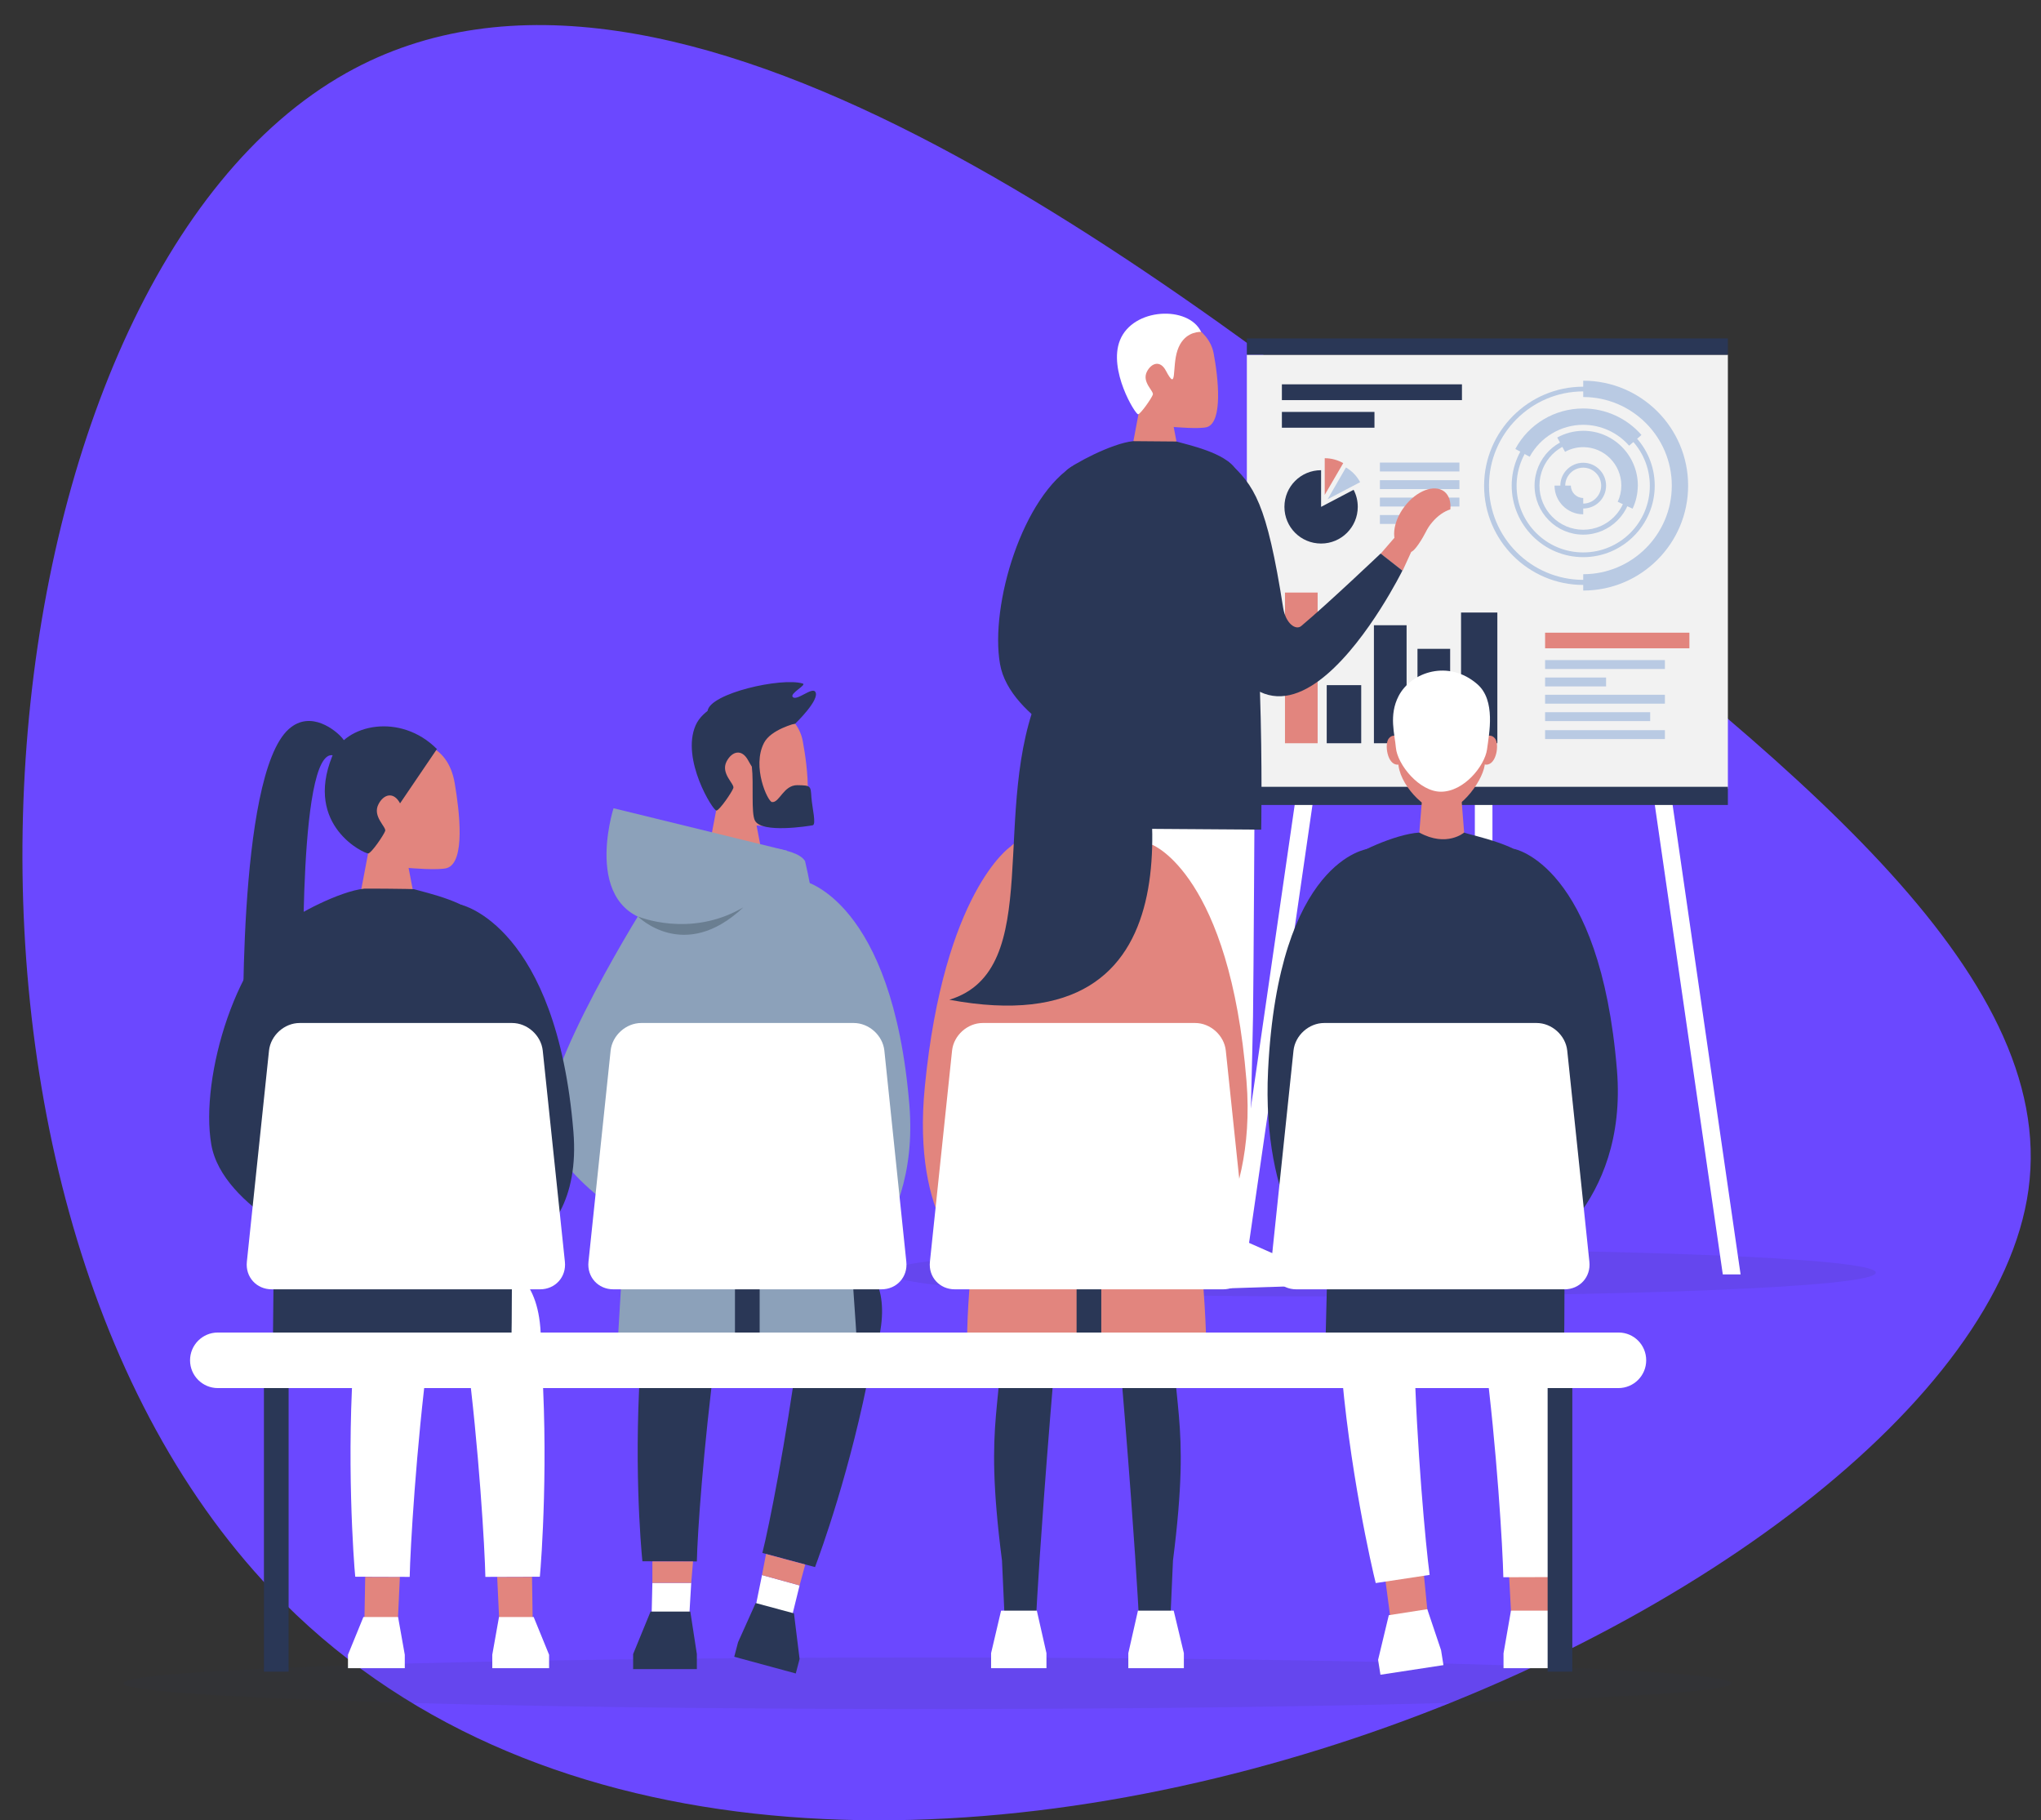 <?xml version="1.0" encoding="utf-8"?>
<!-- Generator: Adobe Illustrator 25.2.1, SVG Export Plug-In . SVG Version: 6.00 Build 0)  -->
<svg version="1.1" id="Layer_1" xmlns="http://www.w3.org/2000/svg" xmlns:xlink="http://www.w3.org/1999/xlink" x="0px" y="0px"
	 viewBox="0 0 1124.4 1002.7" style="enable-background:new 0 0 1124.4 1002.7;" xml:space="preserve">
<rect x="0" y="0" width="1124.4" height="1002.7" fill="#333333" stroke="none"/>
<style type="text/css">
	.st0{fill:#6B48FF;}
	.st1{opacity:0.1;fill:#2A3756;}
	.st2{fill:#FFFFFF;}
	.st3{fill:#F2F2F2;}
	.st4{fill:#2A3756;}
	.st5{fill:#B9CAE3;}
	.st6{fill:#E2857E;}
	.st7{fill:#8CA1BA;}
	.st8{fill:#6A7E91;}
</style>
<path class="st0" d="M149.8,876.1C-61.8,653.9-14.1,155.3,190.8,40.2c179.8-100.9,450.7,110.4,626.9,248
	C984.6,418.4,1134,535,1117.5,655.3C1085.7,887.2,431.5,1171.8,149.8,876.1z"/>
<g>
	<path class="st1" d="M1033.4,701c0,8.5-148.7,13.1-299.8,13.1c-151.1,0-243.3-4.6-243.3-13.1c0-8.5,92.2-13.1,243.3-13.1
		C884.7,687.9,1033.4,692.6,1033.4,701z"/>
</g>
<g>
	<g>
		<g>
			<polygon class="st2" points="675.8,702 714.1,437.5 723.7,438.9 685.6,702 			"/>
			<polygon class="st2" points="949.1,702 911,438.9 920.6,437.5 958.9,702 			"/>
			<rect x="812.5" y="438.2" class="st2" width="9.7" height="246.7"/>
		</g>
		<g>
			<g>
				<rect x="686.9" y="195.4" class="st3" width="265" height="239"/>
				<g>
					<rect x="686.9" y="186.4" class="st4" width="265" height="9"/>
				</g>
				<g>
					<rect x="686.9" y="433.4" class="st4" width="265" height="10"/>
				</g>
			</g>
			<g>
				<g>
					<g>
						<rect x="760.2" y="254.8" class="st5" width="43.8" height="4.9"/>
						<rect x="760.2" y="264.5" class="st5" width="43.8" height="4.9"/>
						<rect x="760.2" y="274.1" class="st5" width="43.8" height="4.9"/>
						<rect x="760.2" y="283.7" class="st5" width="27.5" height="4.9"/>
					</g>
					<g>
						<path class="st4" d="M727.8,279.2V259c-11.2,0-20.2,9-20.2,20.2c0,11.2,9,20.2,20.2,20.2c11.2,0,20.2-9.1,20.2-20.2
							c0-3.4-0.8-6.6-2.3-9.4L727.8,279.2z"/>
						<path class="st6" d="M740,255.1c-3-1.7-6.5-2.7-10.2-2.7v20.2L740,255.1z"/>
						<path class="st5" d="M741.5,257.5L731.4,275l17.9-9.4C747.5,262.2,744.8,259.4,741.5,257.5z"/>
					</g>
				</g>
				<g>
					<rect x="706.2" y="211.7" class="st4" width="99.2" height="8.7"/>
					<rect x="706.2" y="226.9" class="st4" width="51" height="8.7"/>
				</g>
				<g>
					<rect x="851.2" y="348.5" class="st6" width="79.5" height="8.6"/>
					<rect x="851.2" y="363.6" class="st5" width="66" height="4.9"/>
					<rect x="851.2" y="373.2" class="st5" width="33.6" height="4.9"/>
					<rect x="851.2" y="382.7" class="st5" width="66" height="4.9"/>
					<rect x="851.2" y="392.3" class="st5" width="57.9" height="4.9"/>
					<rect x="851.2" y="402.2" class="st5" width="66" height="4.9"/>
				</g>
				<g>
					<g>
						<path class="st5" d="M872.2,280.1c-7,0-12.6-5.7-12.6-12.6c0-7,5.7-12.6,12.6-12.6c7,0,12.6,5.7,12.6,12.6
							C884.8,274.5,879.2,280.1,872.2,280.1z M872.2,257.6c-5.5,0-9.9,4.5-9.9,9.9c0,5.5,4.5,9.9,9.9,9.9s9.9-4.5,9.9-9.9
							C882.1,262.1,877.7,257.6,872.2,257.6z"/>
						<path class="st5" d="M872.2,294.5c-14.8,0-26.8-12.1-26.8-27c0-14.9,12-27,26.8-27c14.8,0,26.8,12.1,26.8,27
							C899,282.4,887,294.5,872.2,294.5z M872.2,243.2c-13.3,0-24.1,10.9-24.1,24.3c0,13.4,10.8,24.3,24.1,24.3
							c13.3,0,24.1-10.9,24.1-24.3C896.3,254.1,885.5,243.2,872.2,243.2z"/>
						<path class="st5" d="M872.2,306.9c-21.7,0-39.4-17.7-39.4-39.4c0-21.7,17.7-39.4,39.4-39.4c21.7,0,39.4,17.7,39.4,39.4
							C911.6,289.2,893.9,306.9,872.2,306.9z M872.2,230.9c-20.2,0-36.7,16.4-36.7,36.7c0,20.2,16.4,36.7,36.7,36.7
							c20.2,0,36.7-16.4,36.7-36.7C908.9,247.3,892.4,230.9,872.2,230.9z"/>
						<path class="st5" d="M872.2,322.2c-30.1,0-54.6-24.5-54.6-54.6c0-30.1,24.5-54.6,54.6-54.6s54.6,24.5,54.6,54.6
							C926.8,297.6,902.3,322.2,872.2,322.2z M872.2,215.6c-28.6,0-51.9,23.3-51.9,51.9c0,28.6,23.3,51.9,51.9,51.9
							c28.6,0,51.9-23.3,51.9-51.9C924.1,238.9,900.8,215.6,872.2,215.6z"/>
					</g>
					<g>
						<path class="st5" d="M872.2,283.3c-8.7,0-15.8-7.1-15.8-15.8h9c0,3.7,3,6.8,6.8,6.8V283.3z"/>
						<path class="st5" d="M899.4,280.2l-8.2-3.8c1.3-2.8,2-5.8,2-8.9c0-11.7-9.4-21.2-21-21.2c-3.5,0-7,0.9-10,2.6l-4.3-7.9
							c4.4-2.4,9.3-3.7,14.4-3.7c16.5,0,30,13.5,30,30.2C902.2,272,901.3,276.2,899.4,280.2z"/>
						<path class="st5" d="M842.7,251.6l-7.9-4.3c7.4-13.8,21.8-22.3,37.4-22.3c12.3,0,24,5.3,32.1,14.6l-6.8,5.9
							c-6.4-7.3-15.6-11.5-25.3-11.5C859.9,234,848.6,240.8,842.7,251.6z"/>
						<path class="st5" d="M872.2,325.3v-9c26.9,0,48.8-21.9,48.8-48.8c0-26.9-21.9-48.8-48.8-48.8v-9c31.9,0,57.8,25.9,57.8,57.8
							C930,299.4,904.1,325.3,872.2,325.3z"/>
					</g>
				</g>
				<g>
					<g id="_x33__6_">
						<g>
							<rect x="804.9" y="337.4" class="st4" width="20" height="72"/>
							<rect x="780.9" y="357.4" class="st4" width="18" height="52"/>
							<rect x="756.9" y="344.4" class="st4" width="18" height="65"/>
							<rect x="730.9" y="377.4" class="st4" width="19" height="32"/>
							<rect x="707.9" y="326.4" class="st6" width="18" height="83"/>
						</g>
					</g>
				</g>
			</g>
		</g>
	</g>
	<g id="_x30_3_3_x2F_4_2_">
		<g id="_x30_3_Standing_3_">
			<g id="head_10_">
				<path class="st6" d="M637.4,175.6c11.7-3,28.6,5.3,31.2,19c2.6,13.7,5.1,37.6-3.5,40.6c-3.8,1.3-18.5,0-18.5,0l3.1,16.3h-26.9
					l4.4-23.4C627.1,228.2,598.8,185.4,637.4,175.6z"/>
				<path class="st2" d="M648.7,192.9c-3.2,9.5,0,23.4-6.4,11.3c-3.1-5.9-7.9-4.3-10.4,0.4c-3.1,5.9,3.9,10.8,3.2,12.8
					c-0.7,2-6.6,10.5-8.1,10.8c-1.5,0.2-16.6-24.4-10-40.8c7.2-18,37.8-19.2,44.7-4.6C659.2,182.8,651.9,183.5,648.7,192.9z"/>
			</g>
			<g id="leg_20_">
				<path class="st2" d="M623.6,398.6c0,0,27.8,142.8,29,153.9c1.2,11.1-2.3,65.5,10.5,115.9l24.5,0.8c0.9-33.3,2.5-95.8,2.7-109.4
					c0.3-19.2,0.9-128.4,0.9-128.4S634.6,371.9,623.6,398.6z"/>
				<polygon class="st2" points="724.9,708.1 662.1,710.1 662.1,684 686.7,684 725.4,701.1 				"/>
				<polygon class="st6" points="665.7,684 684,684 684,669.2 665.3,668.5 				"/>
			</g>
		</g>
		<g id="_x30_3_Front_4_">
			<g id="leg_17_">
				<polygon class="st6" points="614.1,693.8 596.5,689 596.9,666.4 615.5,666.4 				"/>
				<path class="st2" d="M583.1,430.3c0,0,6.3,66.9,8.6,128.6c-4,51.6-0.3,102.1,0.4,109l26.1,0c0.2-13.5,3.1-62.4,8.9-106.4
					c8.4-64.6,20.6-135.8,20.6-135.8S593.9,403.5,583.1,430.3z"/>
				<polygon class="st2" points="618.2,711.7 587.7,711.7 587.7,704.4 596,684 614.6,684 618.2,704.4 				"/>
			</g>
			<path class="st4" d="M624.3,243c-12,1.2-33.4,12.8-36.9,16.2c-5.9,40.8-7,197-7,197l114.4,0.8c0,0,2.8-138.6-14-198.4
				c-5.5-9.2-26.5-13.6-32.7-15.4C647.5,243.2,624.6,243,624.3,243z"/>
		</g>
		<path class="st4" d="M592.5,255.7c-29.3,17.2-47.2,77.8-41.6,110c5.3,31,55.9,51.4,55.9,51.4S606.8,278.7,592.5,255.7z"/>
		<g id="hand_16_">
			<polygon class="st6" points="772.7,314.4 779.5,299.5 770.3,293.8 760.6,305 			"/>
			<path class="st4" d="M676.8,254.4c14.2,13.1,21,22.4,30.1,80.4c1.4,8.7,7,12.6,10,10c14.9-12.5,43.7-39.9,43.7-39.9l12,9.4
				c0,0-74.1,150-111.7,8.4C655.6,302.6,659.8,257.3,676.8,254.4z"/>
			<path class="st6" d="M773.7,279.1c-6.6,8.7-7.6,19.1-2.1,23.2c1.6,1.2,3.5,1.7,5.6,1.7c2.1-0.1,6.6-7.6,8.3-11
				c0.9-1.8,2-3.6,3.5-5.3c3.1-3.7,6.7-6.1,10-7.1c0.4-4.2-0.7-7.8-3.4-9.9C790.1,266.6,780.3,270.3,773.7,279.1z"/>
		</g>
	</g>
</g>
<g>
	<path class="st1" d="M953.9,927.2c0,7.9-198.3,14.2-443,14.2s-443-6.4-443-14.2c0-7.9,198.3-14.2,443-14.2S953.9,919.3,953.9,927.2
		z"/>
	<g id="_x30_3_Back">
		<g id="leg_45_">
			<polygon class="st6" points="787.4,897.6 766.5,895.2 763.1,869.5 784.3,866.2 			"/>
			<path class="st2" d="M738.5,748.3c4.4,59.3,17.4,115.9,19.4,123.7l29.7-4.5c-2.1-15.4-7.3-71.4-8.5-122.4
				C777.4,670.3,725.1,678.7,738.5,748.3z"/>
			<polygon class="st2" points="795.2,917.2 760.5,922.5 759.2,914.3 765.1,889.7 786.3,886.4 793.9,909 			"/>
		</g>
		<g id="leg_44_">
			<polygon class="st6" points="833,898.4 853.2,892.9 852.8,867 831.3,867 			"/>
			<path class="st2" d="M868.5,595.8c0,0-12.2,76.9-9.7,146.9c2.1,58.9,0.2,118-0.6,126l-30,0.1c-0.3-15.5-3.6-71.6-10.2-122.1
				c-9.7-74.3-23.7-156-23.7-156S856.2,565,868.5,595.8z"/>
			<polygon class="st2" points="828.3,918.9 863.4,918.9 863.4,910.7 853.8,887.2 832.4,887.2 828.3,910.7 			"/>
		</g>
		<g id="hand_33_">
			<path class="st4" d="M753.6,467.6c0,0-49.3,5.7-55,121.9c-3.7,75.3,28.2,106.5,28.2,106.5l-12.3-1.8c0,0,42.1-105.1,45.9-151.7
				C762.1,520.4,753.6,467.6,753.6,467.6z"/>
		</g>
		<g id="hand_32_">
			<path class="st4" d="M834.1,467.6c0,0,47.4,8.5,56.7,121.9c6.1,75.1-47.5,104.4-47.5,104.4l-36.6-5.7c0,0,26.2-99,22.4-145.7
				C827.2,520.4,834.1,467.6,834.1,467.6z"/>
		</g>
		<path class="st4" d="M781.9,458.6c-13.7,0.9-35.9,11.6-40,15.6c-6.8,46.8-11.6,262.4-11.6,262.4l131.4,1c0,0,3.2-192.2-16.1-260.9
			c-6.8-11.3-34.3-16.3-39-18.1C797.8,454.8,793.5,457.8,781.9,458.6z"/>
		<g id="head_21_">
			<path class="st6" d="M770.2,405.8c0,0-2.9-1.9-5.2,1.1c-2.3,3-0.8,14.3,4.9,14.3C775.5,421.2,770.2,405.8,770.2,405.8z"/>
			<path class="st6" d="M818.5,405.8c0,0,2.9-1.9,5.2,1.1c2.3,3,0.8,14.3-4.9,14.3C813.1,421.2,818.5,405.8,818.5,405.8z"/>
			<path class="st6" d="M806.6,458.6c0,0-9.6,8.3-24.7,0l2.2-26.6h20.4L806.6,458.6z"/>
			<path class="st6" d="M817.1,402.6c0-12.7-10.3-21-22.9-21c-12.7,0-22.9,8.3-22.9,21c0,0-1,16.2-1,17c0,12.1,14.8,27.4,23.9,27.4
				c10.6,0,23.9-18.2,23.9-27.4C818.1,418.8,817.1,402.6,817.1,402.6z"/>
			<path class="st2" d="M813.9,376.9c-15.8-13.8-36.5-6.8-43.4,6.5c-5.5,10.6-2.1,21.1-1.5,28.4c0.8,9.3,12.9,24.3,24.8,24.3
				c12.8,0,24.1-14.3,25.4-23.2C820.4,403.9,824.1,385.8,813.9,376.9z"/>
		</g>
	</g>
	<g id="_x30_4_Back">
		<g id="_x30_4_Front_1_">
			<g id="leg_47_">
				<path class="st4" d="M541.4,599.9c0,0,7.5,51.6,10.1,118.4c2.3,58.6-10.1,58.9,0.5,141.3l1.4,30.5l17,8.2c0,0,4-92.8,26-312.6
					C596.4,585.9,553.7,569.1,541.4,599.9z"/>
				<polygon class="st2" points="576.5,918.9 546,918.9 546,910.6 551.5,887.2 571.2,887.2 576.5,910.6 				"/>
			</g>
			<g id="leg_46_">
				<path class="st4" d="M646.6,718.3c2.6-66.8,10.1-118.4,10.1-118.4c-12.3-30.8-54.9-14.1-54.9-14.1c22,219.8,26,312.6,26,312.6
					l16.9-5l1.5-33.8C656.7,777.2,644.3,776.9,646.6,718.3z"/>
				<polygon class="st2" points="621.6,918.9 652.2,918.9 652.2,910.6 646.6,887.2 626.9,887.2 621.6,910.6 				"/>
			</g>
			<g id="hand_35_">
				<path class="st6" d="M556.5,466.5c0,0-36.5,24.9-47,132c-7.4,75,25.8,97.5,25.8,97.5l28.1,4.2c0,0-4.1-105.1-0.3-151.7
					C564.9,526.4,556.5,466.5,556.5,466.5z"/>
			</g>
			<g id="hand_34_">
				<path class="st6" d="M635.1,465.5c0,0,42.4,16.6,51.6,129.9c6.1,75.1-34.5,110-34.5,110l25.5-5.2c0,0-42.1-105.1-45.9-151.7
					C630,526.4,635.1,465.5,635.1,465.5z"/>
			</g>
			<path id="dress_7_" class="st6" d="M584.7,457.5c-13.7,0.9-28.9,3.3-33.1,17.6c-2.8,19.6,6.5,82.1-5.3,146.1
				C529.6,711.4,533.1,749,533.1,749l131.4,1c0,0,1.7-38.6-11.8-127.7c-9.1-60.4-1.6-119.9-10-147.1c-4.5-14.3-25.9-15.7-33.2-17.6
				C600.6,453.8,596.3,456.8,584.7,457.5z"/>
		</g>
		<path class="st4" d="M625.4,387.9c-0.9-4.3-4.9-13.8-7.9-16.5c-15.9-14.2-38.1-5.1-44.2,8.6c-28.9,65.3,3.3,154.3-50.3,170.7
			C664.2,577,635.6,435.2,625.4,387.9z"/>
	</g>
	<g>
		<g id="_x30_1_3_x2F_4">
			<g>
				<g id="head_28_">
					<path class="st6" d="M406.4,386.2c13.4-3.4,32.8,6.1,35.8,21.8c3,15.7,5.9,43.2-4.1,46.7c-4.4,1.5-21.3,0-21.3,0l3.6,18.8h-31
						l5.1-26.9C394.6,446.6,362.1,397.4,406.4,386.2z"/>
					<path class="st4" d="M438.1,398.6c0,0,14-13.4,11-17.6c-1.9-2.6-10.3,5.4-12.4,2.9c-1.7-2,8-6.7,5.5-7.4
						c-11.7-3.5-51.3,5.4-52.4,15.2C388.8,401.4,438.1,398.6,438.1,398.6z"/>
				</g>
				<g id="_x30_1_Front_2_">
					<g id="leg_49_">
						<path class="st4" d="M343.6,596.2c0,0,7.2,76.8,9.8,147.7c-4.6,59.3-0.3,108.2,0.5,116.1l30,0.1c0.3-15.5,3.6-62.6,10.2-113.2
							c9.7-74.2,23.7-155.9,23.7-155.9S355.9,565.4,343.6,596.2z"/>
						<polygon class="st2" points="379.2,898.9 358.9,893.3 359.4,871.9 380.8,871.9 						"/>
						<polygon class="st6" points="359.4,871.9 380.8,871.9 381.8,860.1 359.4,860.1 						"/>
						<polygon class="st4" points="383.9,919.4 348.8,919.4 348.8,911.1 358.4,887.7 380.3,887.7 383.9,911.1 						"/>
					</g>
					<g id="leg_1_">
						<path class="st4" d="M479.8,751.2c-11,58.4-28,104.5-30.8,112l-29-7.8c3.8-15,12.9-61.4,19.8-111.9
							C449.9,669.3,503.9,689.4,479.8,751.2z"/>
						<polygon class="st2" points="414.4,894.1 435.4,894 440.5,873.3 419.8,867.6 						"/>
						<polygon class="st6" points="440.5,873.3 419.8,867.6 422,856 443.6,861.8 						"/>
						<polygon class="st4" points="404.5,912.6 438.4,921.8 440.5,913.8 437.4,888.7 416.3,883 406.6,904.6 						"/>
					</g>
					<g id="hoodie_12_">
						<path class="st7" d="M399.3,466.3c-13.7,0.9-31.5-3.7-40.4,22.3c-6.8,46.8-18.4,247.4-18.4,247.4l131.4,1
							c0,0-11.9-193.3-28.4-262.7C438.4,466,411,465.6,399.3,466.3z"/>
					</g>
					<g id="hand_37_">
						<path class="st7" d="M442.6,485.2c0,0,49.1,10.3,58.4,123.7C507,684,455,713.3,455,713.3l-37.2-7.9c0,0,25.3-96.9,21.4-143.5
							C437.4,539.8,442.6,485.2,442.6,485.2z"/>
					</g>
				</g>
				<g id="_x30_1_Standing_1_">
					<g id="hoodie_14_">
						<path class="st7" d="M433.6,468.6l-95.6-23.4c0,0-19.4,60.5,28.7,63.4C414.9,511.3,433.6,468.6,433.6,468.6z"/>
					</g>
				</g>
				<path class="st7" d="M357.6,494.7c0,0-61.9,97.4-55.9,126.8c6,29.4,55.9,56.6,55.9,56.6V494.7z"/>
			</g>
			<path class="st8" d="M409.5,499.8c-29.3,17.2-58.1,5-58.1,5S376.9,530.6,409.5,499.8z"/>
		</g>
		<path class="st4" d="M447,439.2c-0.4-6.3-0.2-6.6-7.8-6.7c-7.6,0-9.8,9.8-13.9,9.3c-2.4-0.3-11.2-19.5-4.4-32.6
			c3.8-7.4,17.3-10.7,17.3-10.7c-5.9-22.4-47.4-16.5-55,1.1c-8.1,18.7,9.7,47.2,11.5,46.9c1.8-0.3,8.5-10.1,9.3-12.4
			c0.8-2.3-7.2-8-3.7-14.7c2.9-5.5,8.3-7.2,11.9-0.5c0.8,1.4,1.4,2.5,2,3.4c1.1,9.5-0.5,25.5,1.7,29.7c3.7,7.2,29.6,3,31.8,2.6
			C449.8,454.2,447.5,445.3,447,439.2z"/>
	</g>
	<g>
		<g id="_x30_2_3_x2F_4">
			<g id="_x30_2_Standing_1_">
				<g id="hoodie_15_">
					<g id="head_24_">
						<path class="st6" d="M214.7,409.6c13.4-3.4,32-0.7,35.8,21.8c2.7,15.8,5.9,43.2-4.1,46.7c-4.4,1.5-21.3,0-21.3,0l3.6,18.8h-31
							l5.1-26.9C202.9,470,170.4,420.8,214.7,409.6z"/>
						<path class="st4" d="M240.7,412.6l-20.3,29.9c-3.6-6.7-9.1-5-11.9,0.5c-3.5,6.7,4.4,12.5,3.7,14.7c-0.8,2.3-7.5,12.1-9.3,12.4
							c-1.8,0.3-35.4-15-19.9-53.5C190.1,398.7,220.7,392.5,240.7,412.6z"/>
					</g>
				</g>
			</g>
		</g>
		<g>
			<g id="_x30_3_3_x2F_4_1_">
				<g id="_x30_3_Front_1_">
					<g id="leg_7_">
						<polygon class="st6" points="218.8,900.7 200.7,895.7 201.2,868.6 220.3,868.6 						"/>
						<path class="st2" d="M185.4,595.6c0,0,7.2,76.8,9.8,147.7c-4.6,59.3-0.3,117.2,0.5,125.2l30,0.1c0.3-15.5,3.6-71.7,10.2-122.2
							c9.7-74.3,23.7-155.9,23.7-155.9S197.8,564.8,185.4,595.6z"/>
						<polygon class="st2" points="223,918.9 191.7,918.9 191.7,911.5 200.2,890.7 219.3,890.7 223,911.5 						"/>
					</g>
					<g id="leg_2_">
						<polygon class="st6" points="275.4,900.7 293.5,895.7 293.1,868.6 273.9,868.6 						"/>
						<path class="st2" d="M238.5,700.2c0,0,62-27.8,59.4,43.1c4.6,59.3,0.3,117.2-0.5,125.2l-30,0.1c-0.3-15.5-3.6-71.7-10.2-122.2
							c-9.7-74.3-23.7-155.9-23.7-155.9S226.2,669.4,238.5,700.2z"/>
						<polygon class="st2" points="271.2,918.9 302.5,918.9 302.5,911.5 294,890.7 274.9,890.7 271.2,911.5 						"/>
					</g>
					<g id="hand_6_">
						<path class="st4" d="M254.1,498.4c0,0,52.5,11.6,61.8,125c6.1,75.1-62.9,76.8-62.9,76.8s-0.2-73.3-4-119.9
							C247.2,558.2,254.1,498.4,254.1,498.4z"/>
					</g>
					<path class="st4" d="M200.7,489.5c-13.8,1.4-38.4,14.7-42.3,18.6c-6.8,46.8-8,226.3-8,226.3l131.4,1c0,0,3.2-159.2-16.1-227.9
						c-6.3-10.5-30.4-15.6-37.6-17.7C227.4,489.6,201.1,489.4,200.7,489.5z"/>
				</g>
				<path class="st4" d="M164.2,504c-33.6,19.7-54.2,89.4-47.8,126.4c6.1,35.6,64.2,59,64.2,59S180.6,530.5,164.2,504z"/>
			</g>
		</g>
		<path class="st4" d="M185.6,417c-21.8-14.7-18.4,131.8-18.4,131.8l-33.1,31.6c0,0-4-153,25-178.8c12.2-10.9,26.2,1.1,29.4,4.9
			c0.9,1.1,1.4,1.9,1.4,1.9L185.6,417z"/>
	</g>
	<g>
		<g>
			<g>
				<rect x="145.4" y="738.4" class="st4" width="13.6" height="182.4"/>
				<rect x="216.8" y="617.8" class="st4" width="13.6" height="137.4"/>
				<rect x="404.9" y="617.8" class="st4" width="13.6" height="137.4"/>
				<rect x="593.1" y="617.8" class="st4" width="13.6" height="137.4"/>
				<rect x="781.2" y="617.8" class="st4" width="13.6" height="137.4"/>
			</g>
			<g>
				<rect x="852.6" y="738.4" class="st4" width="13.6" height="182.4"/>
			</g>
		</g>
		<g>
			<g>
				<g>
					<g>
						<path class="st2" d="M311.2,695c0.9,8.4-5.3,15.2-13.7,15.2H149.7c-8.4,0-14.6-6.8-13.7-15.2l12.2-116.3
							c0.9-8.4,8.5-15.2,16.9-15.2h117c8.4,0,16,6.8,16.9,15.2L311.2,695z"/>
					</g>
				</g>
				<g>
					<g>
						<path class="st2" d="M499.3,695c0.9,8.4-5.3,15.2-13.7,15.2H337.9c-8.4,0-14.6-6.8-13.7-15.2l12.2-116.3
							c0.9-8.4,8.5-15.2,16.9-15.2h117c8.4,0,16,6.8,16.9,15.2L499.3,695z"/>
					</g>
				</g>
				<g>
					<g>
						<path class="st2" d="M687.5,695c0.9,8.4-5.3,15.2-13.7,15.2H526c-8.4,0-14.6-6.8-13.7-15.2l12.2-116.3
							c0.9-8.4,8.5-15.2,16.9-15.2h117c8.4,0,16,6.8,16.9,15.2L687.5,695z"/>
					</g>
				</g>
				<g>
					<g>
						<path class="st2" d="M875.6,695c0.9,8.4-5.3,15.2-13.7,15.2H714.1c-8.4,0-14.6-6.8-13.7-15.2l12.2-116.3
							c0.9-8.4,8.5-15.2,16.9-15.2h117c8.4,0,16,6.8,16.9,15.2L875.6,695z"/>
					</g>
				</g>
			</g>
			<path class="st2" d="M906.9,749.3c0,8.4-6.8,15.3-15.3,15.3H120c-8.4,0-15.3-6.8-15.3-15.3l0,0c0-8.4,6.8-15.3,15.3-15.3h771.7
				C900.1,734,906.9,740.8,906.9,749.3L906.9,749.3z"/>
		</g>
	</g>
</g>
<path class="st5" d="M-112.1,765.4"/>
</svg>
